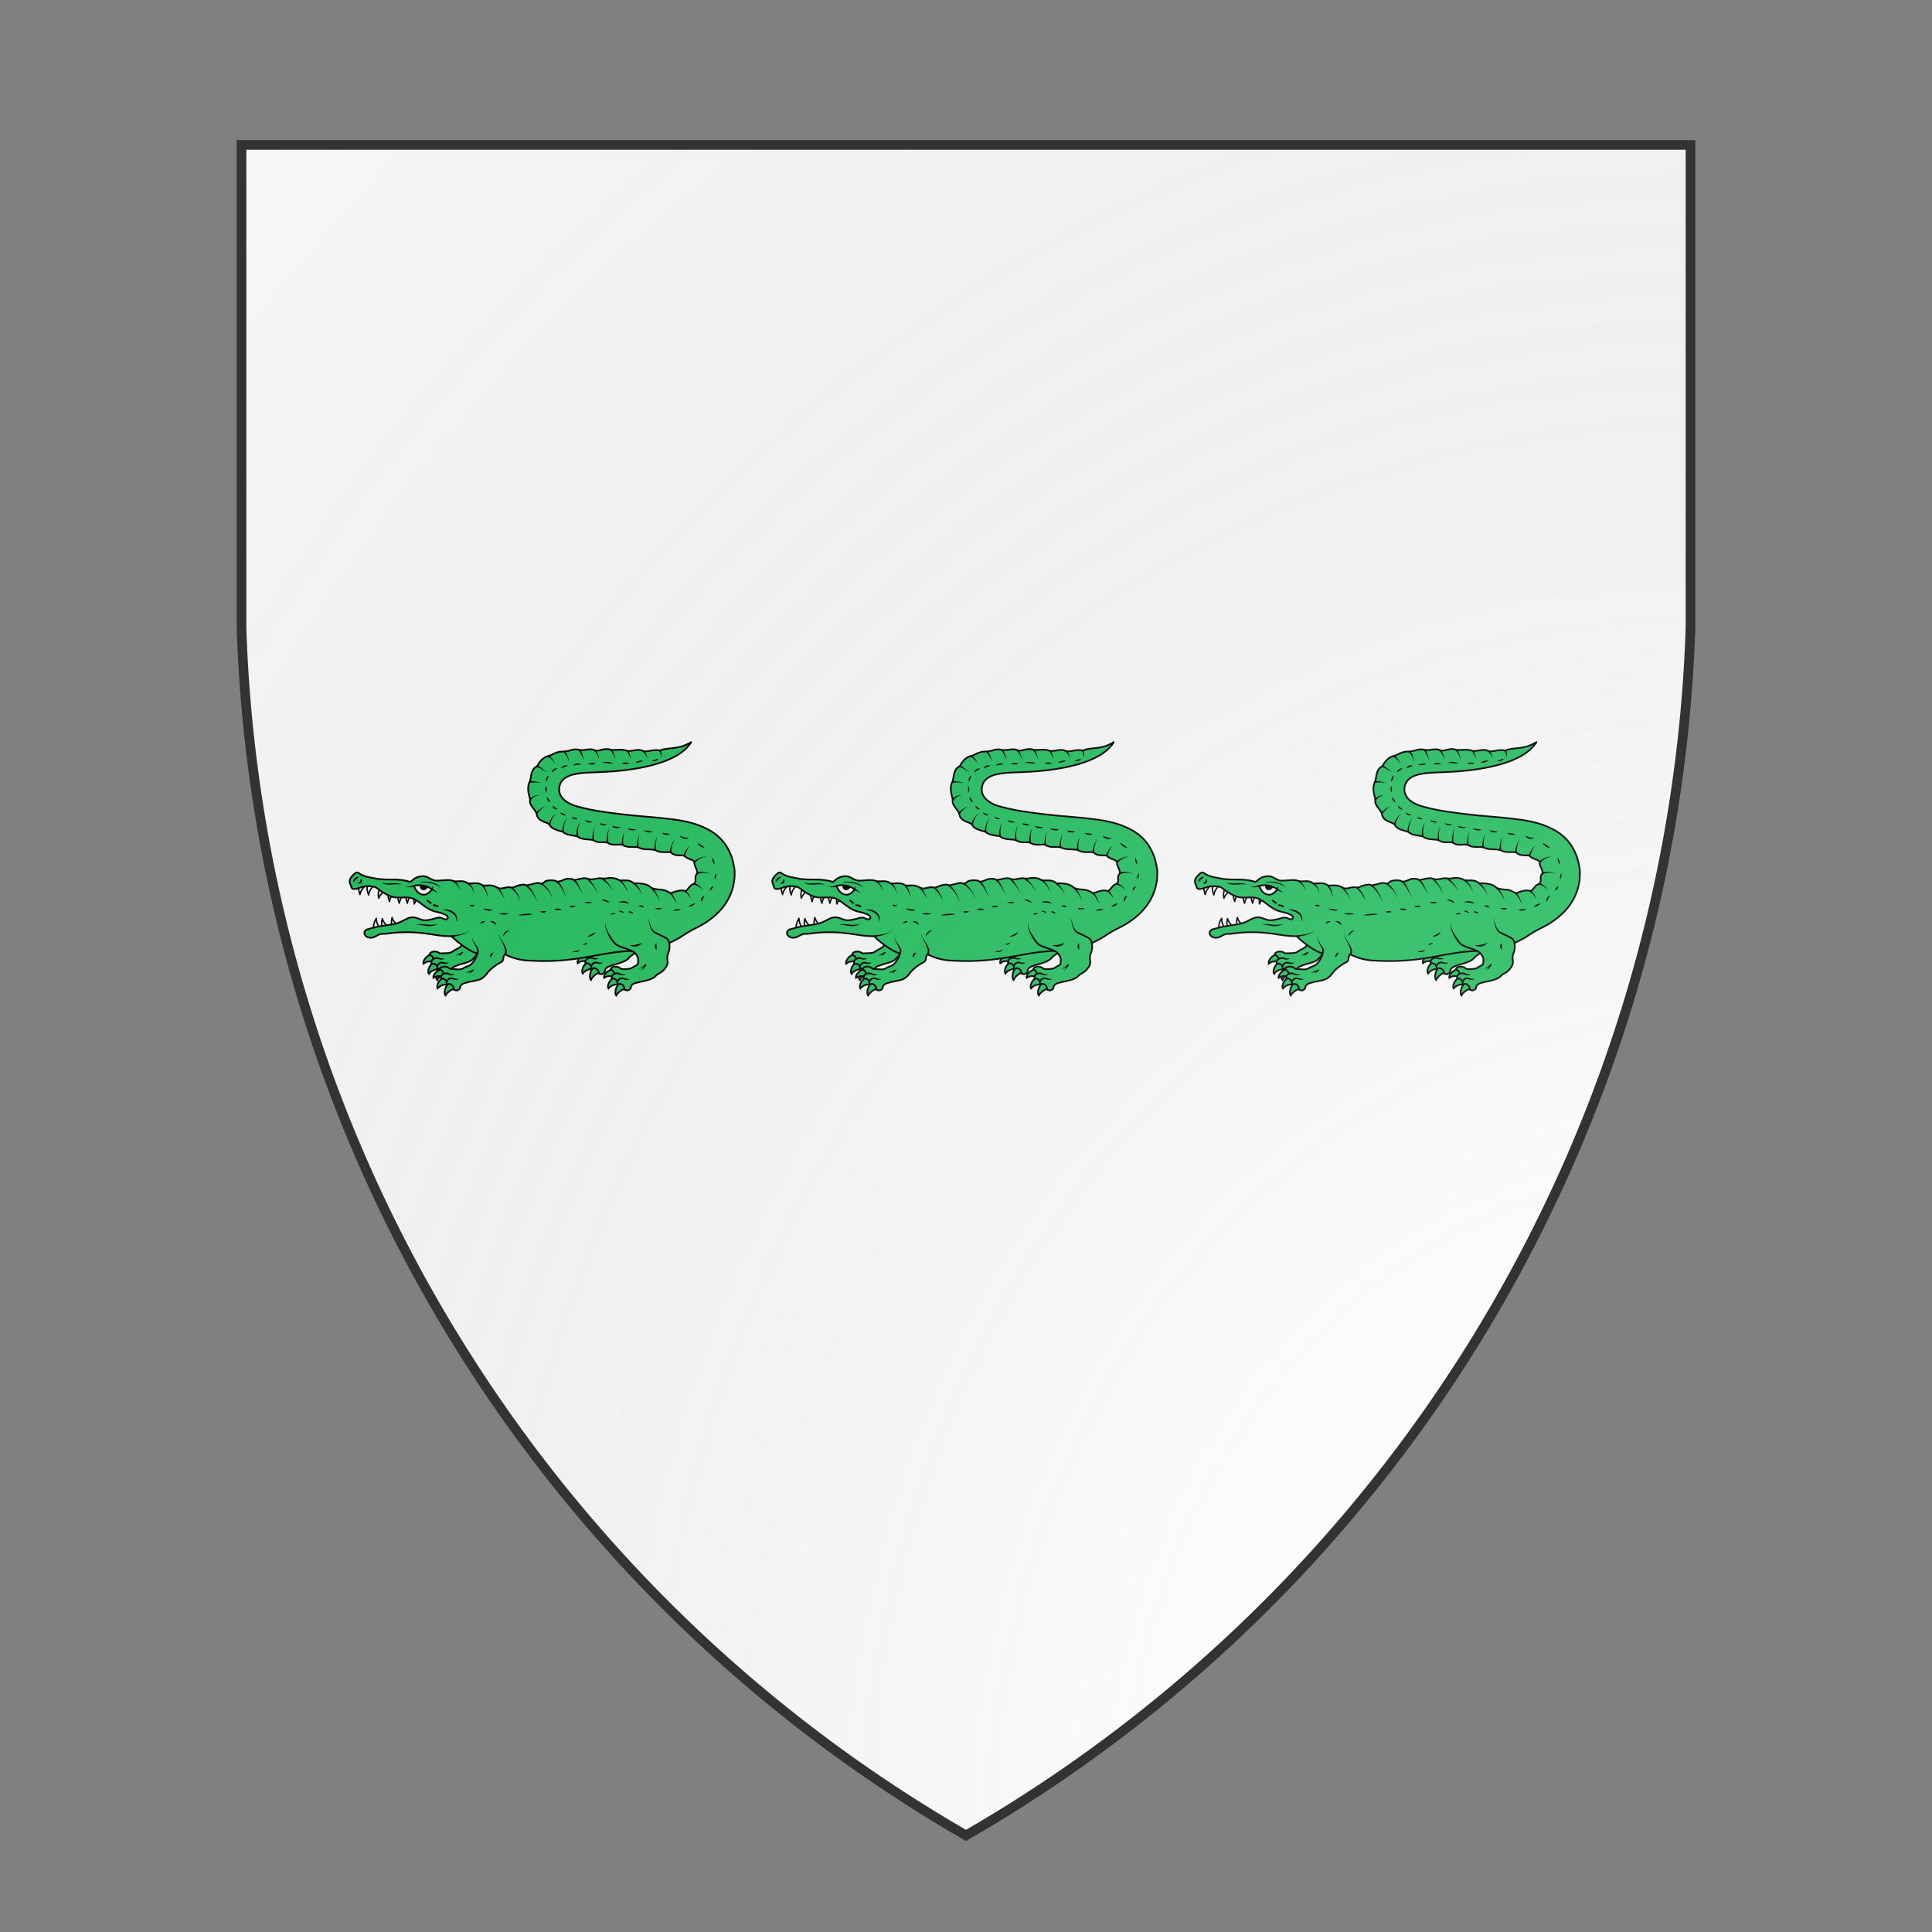 <svg id="coaworld_province_prov_0_port_of_skiffs_port_of_skiffs_s0" width="500" height="500" viewBox="0 10 200 200" xmlns="http://www.w3.org/2000/svg" xmlns:x="http://www.w3.org/1999/xlink"><rect x="0" y="10" width="200" height="200" fill="#808080" stroke="none"/><defs><clipPath id="heater_coaworld_province_prov_0_port_of_skiffs_port_of_skiffs_s0"><path d="m25,25 h150 v50 a150,150,0,0,1,-75,125 a150,150,0,0,1,-75,-125 z"/></clipPath><g id="crocodile_coaworld_province_prov_0_port_of_skiffs_port_of_skiffs_s0" stroke-width=".35"><g><path class="secondary" d="M109.05 119.34c-.95.53-1.2 1.82-.9 2.23.17-.24.46-.52.71-.64.6-.32 1.15-.36 1.78-.27"/><path class="secondary" d="M110.36 120.32c-.8.75-.9 2.25-.51 2.57.1-.27.34-.57.54-.76.22-.2.71-.7 1.35-.76m-3.05-3.8c-1.07.2-1.79 1.39-1.61 1.86.22-.17.58-.38.87-.42.7-.1 1.2.03 1.77.3"/><g><path d="M107.95 111.14c.29.37.57.74.92 1.04 1.03.87 3.47.81 4.38 1.8.75.82.61 1.07.65 2.02.02.29-.76.6-1.02.84-.46.4-1.33.47-1.86.5-.16 0-.46.06-.64-.07-.15-.1-.7-.44-1.32-.3-.58.14-.7.42-.7.62.63.26.71.58.77.87a.87.87 0 0 0-.4 1c.64-.16 1.1.35 1.18.64-.03.25.09.51.3.41.6-.23 1.17.29 1.3.93.04.22.01.18.22.2.23.03.23.09.45.03.13-.04.23-.12.34-.19.37-.29.2-.59.28-.7.39-.7.95-.71 1.6-.98.32-.13 2.37-.53 3.2-1.34.55-.75 1.16-.78 1.71-1.52.3-.39.6-.8.68-1.28.08-.51-.08-.79-.12-1.31-.04-.72.21-.94.3-1.66.07-.72-.05-1.76-.6-2.21-.37-.3-2.09-.9-2.53-1.1"/></g><g stroke="none" fill="#000"><path d="M109.73 120.07a1.4 1.4 0 0 1 .4-.7 1.03 1.03 0 0 1 .98-.22l.18.06c.1.04.2.07.31.08.22.02.43.02.67.01l.02.04c-.19.17-.47.22-.72.2-.13 0-.26-.02-.39-.05l-.16-.05h-.15a.72.72 0 0 0-.52.19 1.09 1.09 0 0 0-.3.5l-.32-.06zm-.68-1.76a1.45 1.45 0 0 1 1.26-.06l.14.06.12.05c.04.03.15.03.24.03h.3a.58.58 0 0 1 .3.09l-.02.03-.28.06-.29.06c-.1.01-.2.04-.33 0l-.15-.06-.13-.04a1.57 1.57 0 0 0-.51-.06c-.18.01-.34.06-.5.14l-.15-.3z"/></g><path class="secondary" d="M77.15 119.4c-.94.55-1.16 1.85-.85 2.25.15-.25.44-.53.69-.65.6-.33 1.13-.39 1.77-.32"/><path class="secondary" d="M78.5 120.36c-.78.76-.85 2.26-.46 2.57.1-.26.33-.56.54-.76.2-.21.7-.72 1.32-.79m-3.15-3.75c-1.06.23-1.75 1.43-1.57 1.9.22-.17.58-.39.86-.44a2.7 2.7 0 0 1 1.77.27"/><g><path d="M89.65 112.63c.1.42-.16.64-.31 1.04-.16.39.08.94-.44 1.33a9.26 9.26 0 0 0-2.22 1.93c-.5.55-.7 1.25-1.33 1.67-.26.52-2.5 1.02-2.82 1.14-.65.28-1.2.3-1.59 1.02-.06.12.1.41-.25.71-.1.08-.21.16-.34.2-.22.06-.22 0-.45-.01-.21-.01-.19.01-.23-.2-.14-.63-.72-1.14-1.33-.9-.2.11-.32-.15-.3-.4-.1-.29-.54-.79-1.18-.61a.88.88 0 0 1 .37-1.02c-.07-.3-.15-.6-.8-.85.01-.21.12-.49.7-.64a1.72 1.72 0 0 1 1.33.27c.17.13.48.04.64.06.53-.05 1.66.05 2.1-.36.5-.39 1.02-.53 1.5-.9.6-.47 1.27-2.25 1.21-2.92"/></g><g stroke="none" fill="#000"><path d="M83.71 113.21a1.6 1.6 0 0 0-.23-.7c-.13-.24-.3-.46-.45-.69a4.52 4.52 0 0 1-.43-.72c-.12-.25-.2-.52-.25-.8a2.9 2.9 0 0 0 .32.76c.14.23.31.45.5.66.17.2.37.41.53.65a1.97 1.97 0 0 1 .36.82l-.35.02zm33.25-3.67a1.98 1.98 0 0 1-.74-.64 3.6 3.6 0 0 1-.42-.85c-.2-.58-.32-1.18-.56-1.74.3.53.48 1.14.72 1.68a3.25 3.25 0 0 0 .45.76 1.74 1.74 0 0 0 .68.48l-.13.3zm-10.29-1.69c-.07.3-.03.6.04.9s.2.57.33.82c.28.52.65 1.01 1.03 1.46l-.27.22a7.83 7.83 0 0 1-.92-1.6 4.06 4.06 0 0 1-.27-.88 2.2 2.2 0 0 1 .06-.92zm-18.95 1.13c.1.34.25.64.45.93.18.29.4.55.61.83.21.28.43.56.62.86.18.3.35.63.44.99l-.34.07a3.48 3.48 0 0 0-.32-.94c-.15-.3-.34-.6-.52-.88s-.39-.58-.55-.9a2.82 2.82 0 0 1-.4-.96zm-9.88 11.14a1.3 1.3 0 0 1 .4-.7 1.04 1.04 0 0 1 1.15-.2c.1.04.2.06.32.07.22.02.44.02.68 0v.04c-.18.18-.46.23-.7.23-.13 0-.26-.01-.38-.05l-.17-.03-.15-.01c-.2 0-.38.07-.52.2a1.11 1.11 0 0 0-.29.53l-.34-.08zm-.7-1.74a1.47 1.47 0 0 1 1.26-.1l.14.06.12.06c.04.02.15.02.24.02h.29c.1.01.2.02.3.08l-.01.04-.28.07-.29.06c-.1 0-.2.03-.33 0l-.16-.04-.12-.05c-.18-.04-.35-.07-.51-.04-.18.02-.34.07-.5.15l-.15-.31zm9.96-5.16-.5 1.01a.46.46 0 0 1-.14-.3.68.68 0 0 1 .07-.35.7.7 0 0 1 .22-.26c.12-.07.24-.12.35-.1zm-5.31 4.66.72-.41.7-.38h.02c.06-.04.12-.01.15.04.02.05.01.1-.03.14-.12.1-.24.24-.37.36a1.28 1.28 0 0 1-.44.32c.13-.13.22-.27.33-.42.1-.15.2-.3.35-.43l.12.18-.36.21-.38.18c-.28.08-.54.16-.81.2zm32.39-.85a7.89 7.89 0 0 0 .68-.45l.3-.27.3-.28a.12.12 0 0 1 .17 0c.03.04.03.08.02.12a2.63 2.63 0 0 1-.98 1.26c.16-.22.3-.43.43-.66a4.76 4.76 0 0 0 .33-.7l.18.13c-.2.19-.4.39-.65.54a1.62 1.62 0 0 1-.37.2c-.14.05-.26.1-.41.11zm3.19-5.51c.04.13.05.24.08.35l.04.31.03.33-.01.36a.68.68 0 0 1-.26-.3.99.99 0 0 1-.07-.73.58.58 0 0 1 .19-.32zm-5.47.78a6.06 6.06 0 0 0 1.3-.15 5.29 5.29 0 0 0 1.2-.51c-.1.2-.27.39-.47.53a1.95 1.95 0 0 1-.65.3c-.23.06-.47.08-.72.06a1.74 1.74 0 0 1-.66-.23z"/></g></g><g><g fill="#F6F6F6" stroke-width=".29" stroke-linejoin="round"><path d="M64.88 112.25c-.12-.74.14-1.5.55-2.12-.02.7.23 1.42.71 1.96m.65.31a3.1 3.1 0 0 1-.13-2.2 2.78 2.78 0 0 0 1.29 1.64m.87.32a3.1 3.1 0 0 1-.13-2.2 2.78 2.78 0 0 0 1.29 1.64m-8.06-8.58c-.27.7-.16 1.5.11 2.19.12-.7.53-1.35 1.1-1.78m.5-.32c-.24.7-.1 1.5.2 2.18.1-.7.47-1.37 1.01-1.82m1.36.34a3 3 0 0 0-.3 2.16 2.9 2.9 0 0 1 1.41-1.54m.66.04c-.24.7-.11 1.5.18 2.18.1-.71.48-1.37 1.04-1.81m.81-.01c-.24.7-.11 1.5.18 2.18.1-.71.48-1.37 1.04-1.81m.45-.37c-.24.7-.11 1.5.18 2.18.1-.71.48-1.37 1.04-1.81m.74-.21a3.12 3.12 0 0 0-.36 2.17 2.82 2.82 0 0 1 1.45-1.5"/></g><path d="M80.19 110.1c-.1.22-.38.28-.62.22s-.43-.2-.65-.27c-.61-.21-1.24.11-1.83.24-.67.14-1.32.32-2.02.2-.5-.1-.95-.34-1.45-.47a2.54 2.54 0 0 0-1.55.06c-.67.27-1.29.66-1.96.92-.9.35-1.86.45-2.81.6-1.43.22-2.03.31-3.41.73-.26.08-.49.05-.64.27-.17.08-.29.25-.31.45s.03.38.14.55c.29.44.88.61 1.41.53.56-.08.95-.4 1.46-.62.7-.29.83-.09 1.57-.2a29.31 29.31 0 0 1 8.27-.02c2 .28 3.16.54 5.18.54 1.09 1.15 3.92 3.3 5.48 3.6l5.02-.16a12 12 0 0 0 5.8 1.62c10.14.58 14.66-2.02 21.9-2.02l3.2-.17a31.82 31.82 0 0 0 6.03-2.67c.96-.68 2.18-1.4 3.26-1.93 1.08-.53 2.17-1.17 3.21-2s2.05-1.82 2.88-3.07a11.16 11.16 0 0 0 1.83-5.38l.02-.56v-.53c0-.66-.07-.77-.2-1.49a10.9 10.9 0 0 0-1.8-4.34 10.01 10.01 0 0 0-3.52-3 16.83 16.83 0 0 0-3.62-1.4c-1.16-.3-2.26-.5-3.33-.64a82.18 82.18 0 0 0-3.14-.37c-2.04-.2-4.01-.34-5.94-.54a129.43 129.43 0 0 1-5.74-.72 43.15 43.15 0 0 1-5.4-1.12c-1.56-.45-3.64-1.5-3.64-3.48 0-1.57 1.03-2.65 2.94-3.11a16.59 16.59 0 0 1 2.53-.36c.22-.01.44-.03.68-.03l.73-.04 1.5-.06c1-.04 2.03-.11 3.05-.18 1.02-.1 2.04-.19 3.06-.34 2.04-.28 4.08-.68 6.09-1.31a17.88 17.88 0 0 0 2.94-1.17 11 11 0 0 0 2.64-1.78c.12-.1 1.18-1.25 1.13-1.4 0 0-.86.49-1.54.73-1.83.66-3.74.42-4.9 1-1.13-.4-2.86.43-3.5.05-1.21-.5-2.04.11-3.18.02-1.38-.49-2.27-.12-3.41-.23-1.5-.53-2.49.45-3.4.07-.92-.46-2.15.11-3.11-.06-1.5-.34-1.78.23-3.24.33-1.54 0-1.8.4-3.1.9-1.42.25-2.1 1.52-2.51 2.18-1.38.58-1.14 2.55-1.52 3.23-.73 1.54.12 3.16.1 3.8-.2.96.95 1.76 1.34 2.72.2 1.77 2.13 1.66 2.7 2.34.4.88 1.55 1.1 2.77 1.47.74.75 2.47.76 3 .95 1.06.77 2.24.5 3.28.77 1.03.7 1.89.29 2.9.5 1.08.74 2.15.28 3.16.46.98.67 2.14.35 3.17.5 1.36.67 2.05.26 3.58.59 1.16.67 2.32.31 3.22.47.93.9 2 .48 2.76.7 1.07.96 1.66.6 2.14 1.3-.08.87.6 1.38.6 2.34-.8.86 0 1.38-.67 2.18-1.05.25-1.32 1.57-1.94 1.44-1.42-.29-2.44.49-3 .47-1.6-1.05-2.2-.47-3.86-1.05a2.98 2.98 0 0 0-1.62-.82 6.48 6.48 0 0 0-2.01-.13c-1.1-.95-2.09-.47-3.1-.68a3.39 3.39 0 0 0-1.73-.46c-.6 0-1 .19-1.77.12 0 0-.38-.1-.79-.03-.81.12-1.59.34-2.12.11-.86-.37-1.84.13-2.97.23-.21-.23-.76-.24-.96-.25-1.06-.05-1.25.49-2.5.61-.17-.17-.43-.23-.67-.26a4 4 0 0 0-1.53.09c-.4.11-.2.17-.58.36-.17.07-.3.16-.46.23-.82-.32-1.36-.05-1.98.1l-1.14.25c-.2-.2-.62-.2-1.19-.1-.92.17-1.24.48-1.8.56-1.29-.35-2.04.52-3.01-.02-1.32-.73-2.1-.33-3-.44-1.16-.8-2.05-.28-3.1-.44-1.07-.76-1.93-.26-3-.47-.93-.4-2.2-.08-3.57-.08-.88-.02-1.56-.79-2.45-.9a3.13 3.13 0 0 0-2.44.8 2.93 2.93 0 0 1-.48.36c-2.7-.85-4.85-.23-7.25-.72-1.1-.22-2.33-.36-3.24-1-.16-.1-.32-.23-.52-.23-.14 0-.26.07-.37.15-1.86 1.48-.95 2.13-.76 2.97.22.67 1.66.03 2.2-.13a5.68 5.68 0 0 1 2.13-.1c.88.09 1.42.8 2.18 1.24.66.38 1.34.78 2.09.95 1.31.29 2.74-.16 4.01.28a5.45 5.45 0 0 1 1.38.79c.97.7 1.9 1.5 3.04 1.85.56.18 1.15.26 1.7.46.54.23 1.34.46 1.17 1z"/><g stroke="none" fill="#000"><path d="M79.16 108.28c.37-.02.74 0 1.1.07.38.07.75.21 1.06.43.32.22.6.55.72.92.07.18.09.4.09.58a3.1 3.1 0 0 1-.1.56c-.04-.38-.08-.74-.23-1.04a2.06 2.06 0 0 0-.67-.74 3.63 3.63 0 0 0-.93-.45l-1.04-.33zm-2.13-4.32c.4.31.77.63 1.23.83-.5-.08-.96-.32-1.41-.54l.18-.3zm-5.66-.5c.14.09.3.11.45.11a3 3 0 0 0 .92-.16l.45-.16.1.34-.5.08a3.48 3.48 0 0 1-.99 0 .88.88 0 0 1-.43-.21zm-10.75-.8a.9.9 0 0 1 .07-.46 1.14 1.14 0 0 1 .27-.39c.11-.12.25-.2.41-.24a.83.83 0 0 1 .48-.01l-.35.25-.3.26-.28.29-.3.3zm1.58-.69a.3.3 0 0 1 .15.14.6.6 0 0 1 .07.19c0 .07.02.14 0 .22-.01.08-.06.15-.1.22a.6.6 0 0 1-.78.14l.3-.18.2-.17a.49.49 0 0 0 .09-.22c.04-.1.08-.2.07-.34zm22.64 10.55a4.33 4.33 0 0 1-.85.6 6.96 6.96 0 0 1-1.7.63l-.13.02-.13.02-.5.12c-.17.03-.34.07-.53.08v-.35l.49-.03.5-.07.14-.01.12-.02.26-.03.5-.1c.32-.1.66-.2.97-.33.3-.15.6-.32.86-.53z"/></g><path fill="#F6F6F6" d="M76.94 104.1a2.67 2.67 0 0 1-1.17 1.05c-.21.08-.45.1-.67.08a1.9 1.9 0 0 1-1.03-.45c-.18-.16-.33-.37-.48-.57a2 2 0 0 1-.35-.79 4.25 4.25 0 0 1 3.02.3c.24.1.46.25.68.39z"/><g><g stroke="none" fill="#000"><path d="m90.2 111.55-.28-.25-.28-.2-.3-.15-.36-.13c.12-.08.27-.1.4-.1.15.01.29.05.41.13a.93.93 0 0 1 .32.29c.04.14.1.28.09.41zm-2.24-.8c-.08.09-.16.13-.24.18l-.25.11-.25.09c-.1.02-.19.03-.3.02.05-.1.12-.18.2-.23s.17-.1.26-.14a.8.8 0 0 1 .28-.06c.1-.02.2-.01.3.03zm25.96-1.38c.04-.09.1-.16.19-.22a.78.78 0 0 1 .55-.12c.1.02.19.04.27.11l-.26.08-.23.06-.23.05c-.1.02-.18.04-.29.04zm1.65-.72c.1-.07.2-.09.31-.09a1.04 1.04 0 0 1 .33.05.7.7 0 0 1 .27.17c.09.08.14.16.17.28l-.28-.12-.26-.1-.25-.1c-.1-.02-.19-.04-.3-.09zm2 .14c.1-.05.19-.08.3-.09a.8.8 0 0 1 .54.2c.07.07.14.15.16.25l-.28-.05-.24-.09-.23-.09-.25-.13z"/></g></g><path class="secondary" d="M114.52 122.5c-.98.47-1.33 1.73-1.05 2.15.17-.22.49-.47.74-.6a2.75 2.75 0 0 1 1.8-.13"/><path class="secondary" d="M115.77 123.57c-.85.69-1.06 2.18-.69 2.53.12-.25.37-.53.6-.72.24-.18.76-.65 1.4-.66m-2.79-4.01c-1.08.14-1.88 1.26-1.74 1.75.23-.16.62-.34.9-.36.7-.06 1.19.1 1.75.43"/><g><path d="M113.99 114.25c.27.38.52.77.85 1.1.95.94 3.4 1.05 4.23 2.1.7.87.55 1.11.51 2.06 0 .3-.79.55-1.08.77-.48.37-1.34.37-1.88.37-.16-.02-.46.02-.62-.12a1.76 1.76 0 0 0-1.3-.4c-.6.1-.73.37-.76.58.62.31.68.62.72.91a.86.86 0 0 0-.46.98c.65-.12 1.05.42 1.12.72-.03.24.06.5.27.43.63-.19 1.15.37 1.23 1.02.02.22 0 .18.21.22.22.03.23.09.45.06.13-.03.25-.1.35-.17.4-.25.26-.57.32-.68.45-.69 1-.66 1.69-.87.32-.1 2.4-.37 3.27-1.13.6-.7 1.22-.7 1.82-1.39.31-.37.64-.75.75-1.22.12-.5-.02-.79-.02-1.3 0-.73.28-.94.4-1.64s.09-1.77-.43-2.27c-.35-.32-2.03-1.04-2.45-1.27"/></g><g stroke="none" fill="#000"><path d="M115.15 123.27c.04-.14.1-.25.17-.37a1.16 1.16 0 0 1 .67-.49 1.28 1.28 0 0 1 .41-.02l.2.05.17.06.32.1c.22.06.43.07.67.07l.01.03c-.2.16-.47.19-.73.16a1.33 1.33 0 0 1-.37-.08l-.16-.05-.15-.03a.7.7 0 0 0-.54.16 1.03 1.03 0 0 0-.33.5l-.34-.09zm-.56-1.8c.2-.08.42-.13.64-.13s.44.06.63.16l.14.07.11.06c.05.03.15.04.25.05l.29.02c.1.03.2.04.3.12l-.01.04c-.1 0-.19.02-.28.04l-.3.04c-.1 0-.2 0-.33-.03l-.15-.05-.13-.06a1.33 1.33 0 0 0-1.02 0l-.14-.33z"/></g><path class="secondary" d="M79.18 122.5c-.99.47-1.34 1.73-1.06 2.15.18-.22.49-.47.75-.6a2.75 2.75 0 0 1 1.8-.13"/><path class="secondary" d="M80.42 123.57c-.85.69-1.06 2.18-.68 2.53.11-.25.37-.53.6-.72.23-.18.75-.65 1.4-.66m-2.8-4.01c-1.07.14-1.87 1.26-1.73 1.75.23-.16.61-.34.89-.36.7-.06 1.2.1 1.75.43"/><g><path d="M92.25 116.91c.05.43-.22.62-.42 1-.2.38 0 .95-.56 1.29a9.4 9.4 0 0 0-2.4 1.72c-.54.5-.82 1.18-1.48 1.53-.31.48-2.6.77-2.91.88-.67.22-1.23.18-1.68.87-.07.1.07.42-.33.68a.96.96 0 0 1-.34.17c-.23.03-.23-.03-.46-.06-.2-.04-.18 0-.2-.22-.09-.64-.6-1.21-1.24-1.02-.2.08-.3-.19-.26-.43a1 1 0 0 0-1.13-.72c-.03-.2-.07-.7.47-.98-.05-.29-.1-.6-.72-.91.02-.21.16-.48.75-.57.64-.1 1.16.27 1.3.4.16.13.46.09.63.1.53 0 1.64.22 2.12-.15.53-.34 1.06-.43 1.59-.77a4.93 4.93 0 0 0 1.47-2.78"/></g><g stroke="none" fill="#000"><path d="M86.29 116.94c.01-.25-.06-.49-.17-.73a11.25 11.25 0 0 0-.4-.73 4.6 4.6 0 0 1-.36-.77 2.9 2.9 0 0 1-.17-.82 3.13 3.13 0 0 0 .25.78 5 5 0 0 0 .43.71c.16.23.33.45.48.7.14.24.26.53.29.85h-.35zm36.8-3.67a2 2 0 0 1-.69-.7 3.69 3.69 0 0 1-.35-.86c-.16-.6-.23-1.2-.44-1.78.26.56.4 1.16.6 1.73a2.9 2.9 0 0 0 .41.78 1.74 1.74 0 0 0 .64.53l-.16.3zm-10.13-2.4c-.08.29-.08.6-.03.9.06.28.16.57.28.84.25.55.58 1.04.93 1.53l-.29.2a8.8 8.8 0 0 1-.81-1.66c-.1-.29-.17-.6-.2-.9-.02-.3 0-.62.12-.91zm-22.3 2.23c.07.33.2.66.36.96.16.3.35.6.54.9.18.28.37.58.53.9.16.31.29.66.35 1.03l-.35.04a3.54 3.54 0 0 0-.23-.97 9.67 9.67 0 0 0-.44-.93 8.76 8.76 0 0 1-.46-.94 3.32 3.32 0 0 1-.3-1zm-10.85 10.17c.03-.14.09-.25.17-.37a1.16 1.16 0 0 1 .66-.49 1.28 1.28 0 0 1 .42-.02l.2.05.17.06.31.1c.22.06.43.07.68.07v.03c-.2.16-.47.19-.72.16a1.33 1.33 0 0 1-.38-.08l-.16-.05-.15-.03a.7.7 0 0 0-.53.16 1.03 1.03 0 0 0-.34.5l-.33-.09zm-.55-1.8c.2-.08.42-.13.64-.13s.44.06.62.16l.14.07.12.06c.05.03.15.04.24.05l.3.02c.1.03.2.04.3.12l-.02.04c-.09 0-.18.02-.28.04l-.29.04c-.1 0-.2 0-.33-.03l-.15-.05-.13-.06a1.33 1.33 0 0 0-1.02 0l-.14-.33zm31.52-8.5c-.06.16-.17.3-.3.43a1.76 1.76 0 0 1-.87.47c-.17.04-.34.04-.51 0l.44-.22.41-.2.41-.24.42-.24zm-1.63 2.18a.46.46 0 0 1-.17.24.7.7 0 0 1-.26.15c-.09.04-.2.06-.29.06-.1 0-.2-.02-.29-.07a1.28 1.28 0 0 1 .27-.1l.24-.1.25-.09a8.24 8.24 0 0 0 .25-.09zm-1.52 1.5a1.4 1.4 0 0 1-.76.44c-.15.03-.3.03-.45.02a.93.93 0 0 1-.43-.13l.43-.05.4-.07.4-.1.41-.1zm-15.91-2.74a.78.78 0 0 1 .06-.49 1.22 1.22 0 0 1 .7-.68.87.87 0 0 1 .48-.05 2.62 2.62 0 0 0-.74.48c-.1.1-.2.2-.28.33-.1.13-.15.26-.22.4z"/><g><path d="M94.78 109.5c.24-.1.49-.16.74-.2a8.41 8.41 0 0 1 1.52-.12c.26 0 .51.04.77.1a8.53 8.53 0 0 1-1.51.2 8.2 8.2 0 0 1-1.52.02zm4.58-.73c.1-.05.21-.07.32-.1l.3-.03.3.01a1.04 1.04 0 0 1 .31.09.99.99 0 0 1-.6.2l-.31-.04a.75.75 0 0 1-.32-.13zm2.86-.51c.12-.07.25-.1.4-.13.12-.02.26-.03.39-.02.12 0 .26.02.39.06s.25.08.37.17a2.5 2.5 0 0 1-.78.06l-.38-.04-.4-.1zm3.07-.51c.1-.08.2-.14.33-.17l.34-.07a1.25 1.25 0 0 1 .71.15 1.98 1.98 0 0 1-.68.15h-.34l-.36-.06zm3.2-.88a2.17 2.17 0 0 1 1.58 0 2.17 2.17 0 0 1-1.58 0zm3.55-.55c.15-.06.3-.06.45-.06a1.92 1.92 0 0 1 .85.3c.12.1.23.2.31.34-.15-.03-.29-.09-.41-.14l-.4-.14-.4-.13-.4-.17zm3.56.51c.17-.11.35-.17.55-.22a2.03 2.03 0 0 1 1.16.13c.17.08.35.19.49.33l-.56-.1-.54-.09a4.12 4.12 0 0 0-.53-.04h-.57zm4.14.72a.58.58 0 0 1 .3-.1c.11-.01.21 0 .32.02.1.02.2.07.28.13.08.06.16.14.2.24-.11 0-.2 0-.3-.03l-.26-.06-.27-.08-.27-.12zm3.36.58a2 2 0 0 1 1.48 0 2 2 0 0 1-1.48 0zm3.74.35c.13-.08.26-.13.4-.16.14-.04.26-.07.4-.08.14-.03.28-.03.42-.03.14 0 .28.02.43.06-.13.08-.25.13-.4.16-.13.04-.26.07-.4.09-.14.02-.28.02-.42.02a2.55 2.55 0 0 1-.43-.06zm3.2-.77a2.02 2.02 0 0 1 .65-.44l.35-.15a1.4 1.4 0 0 1 .4-.09c-.08.12-.18.2-.28.29a2.03 2.03 0 0 1-.7.35c-.15.03-.28.06-.42.04zm2.73-1a.64.64 0 0 1-.1-.38.9.9 0 0 1 .36-.68.7.7 0 0 1 .37-.14l-.21.3-.16.27-.13.29-.13.35zm2.78-4.71a.53.53 0 0 1-.1-.32 1.8 1.8 0 0 1 .14-.58l.12-.28c.07.1.1.21.1.32a1.8 1.8 0 0 1-.14.58l-.12.28zm-1.06 2.43a.66.66 0 0 1 .02-.33c.04-.1.1-.2.16-.27.06-.08.13-.14.2-.21l.22-.2c.04.1.01.22-.02.33-.04.1-.1.2-.16.26-.06.09-.13.14-.2.21l-.22.21zm.97-5.47a1.2 1.2 0 0 1-.4-.64 1.31 1.31 0 0 1 0-.76c.07.12.11.24.16.34a3.85 3.85 0 0 1 .24 1.06zm-2.03-3.4c-.16 0-.32-.05-.47-.1a2.2 2.2 0 0 1-.8-.56 1.4 1.4 0 0 1-.25-.42l.4.24.38.26.37.26.37.32zm-3.27-2.09c-.15.1-.32.16-.5.2a1.74 1.74 0 0 1-.54-.03 1.6 1.6 0 0 1-.5-.22c-.15-.1-.28-.23-.36-.4l.47.2a5.8 5.8 0 0 0 .94.23l.5.02zm-3.97-.75c-.14.07-.27.1-.41.11a1.77 1.77 0 0 1-.85-.13 1.2 1.2 0 0 1-.37-.24 1.74 1.74 0 0 1 .43.02l.4.05.4.07c.13.03.26.06.4.12zm-3.6-.55c-.13.08-.28.13-.43.16a1.62 1.62 0 0 1-.93-.14 1.3 1.3 0 0 1-.38-.27l.45.05.42.07.43.06.45.07zm-3.34-.38a1.62 1.62 0 0 1-.47.13c-.16.02-.31 0-.47 0a2.09 2.09 0 0 1-.47-.12 1.28 1.28 0 0 1-.42-.24c.17-.02.32 0 .47.02l.44.05.44.05.48.1zm-3.23-.48a1.62 1.62 0 0 1-.46.13c-.17.02-.32.01-.48 0a2.09 2.09 0 0 1-.46-.12 1.28 1.28 0 0 1-.42-.24c.16-.01.31.01.46.02l.44.05.44.06.48.1zm-2.86-.59a1.28 1.28 0 0 1-.41.13c-.14.02-.28.02-.42 0a1.62 1.62 0 0 1-.4-.12 1.14 1.14 0 0 1-.35-.23c.15-.01.28 0 .42.01l.38.06.38.06c.13.01.26.04.4.1zm-3.04-.52a1.36 1.36 0 0 1-.84.05 1.62 1.62 0 0 1-.4-.16 1.23 1.23 0 0 1-.33-.25 4.6 4.6 0 0 1 .8.14l.38.1c.13.01.26.06.39.12zm-7.2-2.67a.55.55 0 0 1-.36.04c-.11-.04-.23-.1-.32-.17a.82.82 0 0 1-.31-.6 2.67 2.67 0 0 1 .26.2l.24.18.23.19c.08.03.16.1.26.16zm1.76 1.17a.52.52 0 0 1-.34.12.7.7 0 0 1-.35-.08.99.99 0 0 1-.29-.2.61.61 0 0 1-.17-.3l.31.11.28.13.27.12.29.1zm2.4.76c-.07.09-.19.15-.32.16a.95.95 0 0 1-.67-.2.56.56 0 0 1-.2-.28l.32.08.29.1.28.08.3.06zm-6.45-5.4a1.13 1.13 0 0 1-.18-.3c-.03-.1-.05-.22-.05-.34-.02-.11 0-.22.02-.33s.06-.22.14-.33a2 2 0 0 1 .13.64v.31c-.02.12-.03.24-.06.35zm.77 2.06a1.04 1.04 0 0 1-.5-.46 1.28 1.28 0 0 1-.13-.31.85.85 0 0 1-.04-.35 2.18 2.18 0 0 1 .42.51l.15.28c.03.1.08.2.1.33zm-.77-4.26a.86.86 0 0 1-.08-.37c0-.13.02-.26.07-.39a1.04 1.04 0 0 1 .2-.32c.1-.1.2-.16.33-.2-.04.12-.1.22-.14.33l-.13.3-.11.31c-.04.1-.07.22-.14.34zm3.04-2.8c.05-.12.12-.23.23-.33.1-.1.22-.18.36-.21a1.18 1.18 0 0 1 .8.02c-.12.07-.25.12-.36.15l-.34.1-.32.13-.37.14zm-1.95.88c.02-.13.07-.26.14-.38s.17-.22.29-.29c.11-.07.24-.11.37-.15.13-.02.25-.03.4-.02l-.32.23-.3.19-.28.2-.3.22zm4.42-1.47c.1-.11.23-.2.37-.25.14-.06.28-.1.43-.13a1.4 1.4 0 0 1 .86.14l-.42.08-.4.06-.41.05a2.55 2.55 0 0 1-.43.05zm3.1-.35a1.97 1.97 0 0 1 .82-.15 2.3 2.3 0 0 1 .81.15 1.97 1.97 0 0 1-.81.15 2.3 2.3 0 0 1-.81-.15zm3-.18c.17-.1.36-.15.54-.18a2.33 2.33 0 0 1 1.13.1c.17.07.35.15.5.26l-.56-.04-.53-.06-.54-.05-.54-.03zm4 .09a2.17 2.17 0 0 1 1.58 0 2.17 2.17 0 0 1-1.58 0zm2.82-.2a3.9 3.9 0 0 1 1.18-.36c.14 0 .28-.02.43 0-.11.1-.23.17-.36.22a2.67 2.67 0 0 1-.4.14c-.13.04-.27.05-.41.06-.16 0-.3-.01-.44-.06zm3.44-.34.34-.12.31-.1.32-.11.35-.1a.66.66 0 0 1-.24.3 1.02 1.02 0 0 1-.7.23.72.72 0 0 1-.38-.1zM92.87 109.2a3.94 3.94 0 0 1-2.1 0 3.94 3.94 0 0 1 2.1 0zm-3.29-.78c-.17.07-.36.1-.53.13a2.47 2.47 0 0 1-1.07-.17 1.62 1.62 0 0 1-.46-.3l.53.08.51.08.51.08.51.1zm-3.81-.97a.6.6 0 0 1-.26.16c-.09.03-.2.04-.3.03a.72.72 0 0 1-.28-.1.64.64 0 0 1-.2-.22l.27.01.25.03.24.03c.1.01.17.02.28.06z"/></g><path d="M75.49 104.23a.9.9 0 0 0 .58-.62 4.16 4.16 0 0 0-1.59-.35c-.17.36.06.75.23.88.21.19.51.2.78.1zm14.18 13.03-.58.95a.48.48 0 0 1-.1-.32c0-.12.03-.23.1-.33a.7.7 0 0 1 .24-.24.46.46 0 0 1 .34-.06zm-5.74 4.14.76-.33.74-.33h.01c.06-.02.13 0 .15.06.03.05 0 .1-.04.14-.14.1-.27.2-.4.32-.15.12-.3.24-.48.28.13-.11.25-.25.36-.38.11-.14.23-.28.38-.4l.11.2-.38.18-.4.14c-.26.05-.53.11-.8.12zm35.87-.86.37-.18.34-.22c.1-.08.22-.16.31-.26l.32-.26c.04-.05.11-.04.16 0 .03.04.03.09.01.14a2.87 2.87 0 0 1-1.06 1.2c.18-.2.33-.42.48-.62a5.45 5.45 0 0 0 .37-.68l.18.14a4.27 4.27 0 0 1-1.07.66 1.1 1.1 0 0 1-.4.08zm3.56-5.27c.04.12.05.24.06.36l.02.32v.33l-.03.36a.73.73 0 0 1-.23-.3 1.02 1.02 0 0 1-.03-.75c.04-.11.1-.23.21-.32zm-5.5.4h.68a5.65 5.65 0 0 0 1.25-.23l.63-.25c-.12.2-.3.37-.51.5a1.83 1.83 0 0 1-.68.25c-.24.05-.48.05-.72 0a1.36 1.36 0 0 1-.65-.28z"/><g><path d="M96.57 103.2a5.96 5.96 0 0 1 1.39 1.7c.35.63.6 1.32.76 2.03a7.42 7.42 0 0 0-.91-1.94 5.66 5.66 0 0 0-1.45-1.52l.2-.28zm3.1-.37c.3.2.55.43.78.67a7.02 7.02 0 0 1 1.14 1.66c.14.3.27.62.34.94a5.66 5.66 0 0 0-1.66-2.42 4.04 4.04 0 0 0-.78-.57l.19-.28zm3.27-.4c.27.22.5.48.67.77.18.3.32.6.45.9l.37.91c.13.3.26.6.43.87-.2-.25-.36-.54-.5-.83l-.45-.87a4.8 4.8 0 0 0-.51-.82 2.64 2.64 0 0 0-.66-.63l.2-.3zm3.45-.36c.26.2.45.45.62.7.16.26.3.54.43.8.12.27.24.55.38.8a4.52 4.52 0 0 0 .46.76 3.9 3.9 0 0 1-.53-.71l-.46-.77a8 8 0 0 0-.5-.73 2.38 2.38 0 0 0-.6-.58l.2-.27zm-12.8 1.6c.39.4.74.85 1.02 1.34.28.49.47 1.02.58 1.56a5.94 5.94 0 0 0-1.84-2.65l.24-.25zm-3.02-.03c.35.39.61.8.85 1.24.23.45.41.9.59 1.36-.22-.44-.47-.87-.73-1.26-.28-.4-.58-.78-.94-1.08l.23-.26zm25.2-1.55c.48.34.85.8 1.13 1.29.28.5.48 1.02.67 1.54a11.05 11.05 0 0 0-.8-1.45 3.5 3.5 0 0 0-1.18-1.1l.18-.28zm3.12.7a4.92 4.92 0 0 1 .97 1.19c.27.43.49.9.61 1.37a5.1 5.1 0 0 0-.76-1.28 4.78 4.78 0 0 0-1.04-1l.22-.29zm3.63.95c.22.2.4.43.55.66a9.2 9.2 0 0 1 1 2.27 8.13 8.13 0 0 0-1.22-2.11 3.51 3.51 0 0 0-.55-.55l.22-.27zm-10.23-1.99a10.56 10.56 0 0 1 1.24 1.26c.37.45.68.96.87 1.51a5.03 5.03 0 0 0-1.01-1.4 10.92 10.92 0 0 0-1.33-1.1l.23-.27zm-2.88.12.53.74c.19.24.36.5.54.77a6.15 6.15 0 0 1 .44.8c.12.29.22.59.25.89a3.13 3.13 0 0 0-.32-.85 6.61 6.61 0 0 0-1.1-1.45l-.6-.7.26-.2zm-21.83 1.34a5.07 5.07 0 0 1 .9 2.7c-.07-.46-.23-.9-.43-1.32a4.54 4.54 0 0 0-.74-1.14l.27-.24zm-3.12-.47c.37.28.68.65.88 1.05.2.41.31.86.29 1.3a2.64 2.64 0 0 0-1.36-2.06l.19-.3zm-3-.45a3.5 3.5 0 0 1 .9.96c.11.18.2.4.26.59l.19.62-.27-.58c-.09-.19-.2-.38-.33-.54a3.48 3.48 0 0 0-.95-.79l.2-.26zm29.28-27.1a3.56 3.56 0 0 1 .8 2.2 3.32 3.32 0 0 0-1.05-1.96l.25-.24zm3.4-.06c.26.33.4.7.51 1.06.12.36.2.73.31 1.09-.17-.34-.3-.7-.47-1.04a3.06 3.06 0 0 0-.62-.89l.27-.22zm3.43.26a5.45 5.45 0 0 1 .34.91l.21.93c-.12-.29-.23-.58-.37-.87-.14-.28-.28-.56-.47-.79l.3-.18zm3.15-.07a2.54 2.54 0 0 1 .78 1.84 2.34 2.34 0 0 0-1-1.57l.22-.27zm3.56 0c.22.54.24 1.13.1 1.65a2.5 2.5 0 0 0-.4-1.48l.3-.16zm-16.62-.14c.16.37.32.74.45 1.13.13.4.2.8.23 1.2-.08-.4-.22-.78-.4-1.13-.17-.36-.39-.7-.6-1.04l.32-.16zm-3.27.29a3.13 3.13 0 0 1 .83 2.27 3.02 3.02 0 0 0-1.08-2.02l.25-.25zm-3.23.92a4.4 4.4 0 0 1 1.29 1.76 4.23 4.23 0 0 0-1.5-1.48l.21-.28zm-2.48 2.1c.23.05.44.16.62.28.19.12.35.27.52.4.16.14.3.28.48.4s.36.21.56.26c-.21-.02-.42-.1-.6-.2a5.2 5.2 0 0 1-.55-.32 4.94 4.94 0 0 0-.53-.32 1.95 1.95 0 0 0-.55-.16l.05-.34zm2.42 12.25c.04-.26.13-.5.22-.72a4.3 4.3 0 0 1 .83-1.19 2.09 2.09 0 0 1 .58-.43 2.04 2.04 0 0 0-.51.49 4.36 4.36 0 0 0-.64 1.23 2.2 2.2 0 0 0-.12.65l-.36-.03zm-2.67-2.42a5.53 5.53 0 0 1 2.01-1.43c-.7.42-1.29.99-1.73 1.64l-.28-.21zm-1.3-2.85a2.53 2.53 0 0 1 2.05-.84c-.73.06-1.4.48-1.77 1.04l-.27-.2zm0-3.74a6.4 6.4 0 0 1 2.48.43 6.02 6.02 0 0 0-2.45-.08l-.04-.35zm29.2 23.03c.06.03.13.08.17.12l.06.07.06.07a2.55 2.55 0 0 1 .2.3c.12.2.2.39.3.59l.26.6.25.6a14.21 14.21 0 0 1-.66-1.11 8.58 8.58 0 0 0-.36-.54l-.2-.23c-.07-.07-.15-.11-.2-.15l.12-.32zm-22.45-12.52a6.11 6.11 0 0 1 .3-1.62c.1-.26.22-.5.36-.73s.32-.45.54-.6c-.2.18-.35.4-.46.64a4.04 4.04 0 0 0-.4 1.52c-.02.26-.03.52 0 .77l-.34.02zm3 .96a6.32 6.32 0 0 1 .1-1.6c.06-.28.14-.53.26-.77.12-.25.27-.47.46-.64a1.95 1.95 0 0 0-.38.67 4.34 4.34 0 0 0-.17 1.53c0 .26.04.51.08.77l-.35.04zm3.27.77a7.27 7.27 0 0 1 .3-2.36c.1-.24.21-.48.36-.7a3.41 3.41 0 0 0-.4 1.5c-.03.5 0 1.03.08 1.52l-.34.04zm2.92.49a7.97 7.97 0 0 1 .14-1.51c.04-.25.08-.5.15-.74.07-.25.15-.5.28-.7a5.2 5.2 0 0 0-.24 1.46v.74l.05.73-.38.02zm3.16.47a7.16 7.16 0 0 1 .54-2.83 6.94 6.94 0 0 0-.2 2.79l-.34.04zm3.17.5a5.24 5.24 0 0 1 .14-1.46 4.23 4.23 0 0 1 .48-1.37c-.1.22-.17.45-.22.68-.04.24-.08.47-.1.71-.03.23-.03.48-.03.71s.03.46.06.7l-.33.03zm3.58.6a5.22 5.22 0 0 1 .37-2.22c.1-.24.21-.46.37-.64-.14.2-.23.43-.29.66-.07.23-.1.48-.14.7a5.06 5.06 0 0 0 .03 1.42l-.34.07zm3.21.47c0-.28.04-.52.1-.78a5.83 5.83 0 0 1 .54-1.41 2.55 2.55 0 0 1 .47-.6 2.33 2.33 0 0 0-.39.63 4.48 4.48 0 0 0-.37 2.12l-.35.04zm2.78.62c.17-.4.37-.8.61-1.16a4.06 4.06 0 0 1 .87-.96 4.06 4.06 0 0 0-.72 1.06 7.39 7.39 0 0 0-.44 1.2l-.32-.14zm2.19 1.23c.37-.3.78-.56 1.22-.74s.91-.24 1.38-.23c-.47.05-.92.17-1.31.4a4.35 4.35 0 0 0-1.06.84l-.23-.27zm.65 2.31a3.18 3.18 0 0 1 1.46-.15 4.18 4.18 0 0 1 1.36.47 4.07 4.07 0 0 0-1.37-.3c-.47 0-.9.12-1.32.3l-.13-.32zm-.56 2.18a2.8 2.8 0 0 1 1.46 1.07c.1.17.2.36.23.55a1.69 1.69 0 0 0-.3-.5 2.47 2.47 0 0 0-1.46-.78l.07-.34zm-1.88 1.46c.3.26.57.55.77.89.2.32.33.7.4 1.06-.11-.36-.3-.68-.54-.96a3.42 3.42 0 0 0-.84-.7l.21-.29z"/></g><path d="M66.44 102.74c.36.1.71.15 1.06.16.36.01.7-.01 1.06-.03.36-.02.74-.04 1.1 0s.75.12 1.07.3a4.2 4.2 0 0 0-1.06-.08l-1.08.05a6 6 0 0 1-1.12-.03 2.22 2.22 0 0 1-1.03-.37zm7.32 8.7c.36-.1.74-.12 1.12-.1.37 0 .74.06 1.1.1.17.02.36.03.53.03h.53c.36-.02.71-.09 1.05-.24a2.06 2.06 0 0 1-1.02.46 4.06 4.06 0 0 1-1.13.03l-1.09-.17a8.47 8.47 0 0 0-1.09-.11z"/></g><path fill="none" d="M75.87 106.4c.33.17.63.4.87.67m.4.35a1.86 1.86 0 0 1 1.13.32"/><g><path stroke="none" fill="#000" d="M74.28 102.66a6.84 6.84 0 0 1 2.38-.03c.4.09.79.21 1.14.4.36.18.68.43.94.74a5.25 5.25 0 0 0-2.14-.92 9.61 9.61 0 0 0-1.16-.15l-1.16-.04z"/></g></g></g><radialGradient id="backlight" cx="100%" cy="100%" r="150%"><stop stop-color="#fff" stop-opacity=".3" offset="0"/><stop stop-color="#fff" stop-opacity=".15" offset=".25"/><stop stop-color="#000" stop-opacity="0" offset="1"/></radialGradient></defs><g clip-path="url(#heater_coaworld_province_prov_0_port_of_skiffs_port_of_skiffs_s0)"><rect x="0" y="0" width="200" height="200" fill="#fafafa"/><g fill="#26c061" stroke="#000"><style>
      g.secondary,path.secondary {fill: #26c061;}
      g.tertiary,path.tertiary {fill: #26c061;}
    </style><use x:href="#crocodile_coaworld_province_prov_0_port_of_skiffs_port_of_skiffs_s0" transform="translate(6.25 50) scale(0.5)"/><use x:href="#crocodile_coaworld_province_prov_0_port_of_skiffs_port_of_skiffs_s0" transform="translate(50 50) scale(0.5)"/><use x:href="#crocodile_coaworld_province_prov_0_port_of_skiffs_port_of_skiffs_s0" transform="translate(93.75 50) scale(0.5)"/></g></g><path d="m25,25 h150 v50 a150,150,0,0,1,-75,125 a150,150,0,0,1,-75,-125 z" fill="url(#backlight)" stroke="#333"/></svg>